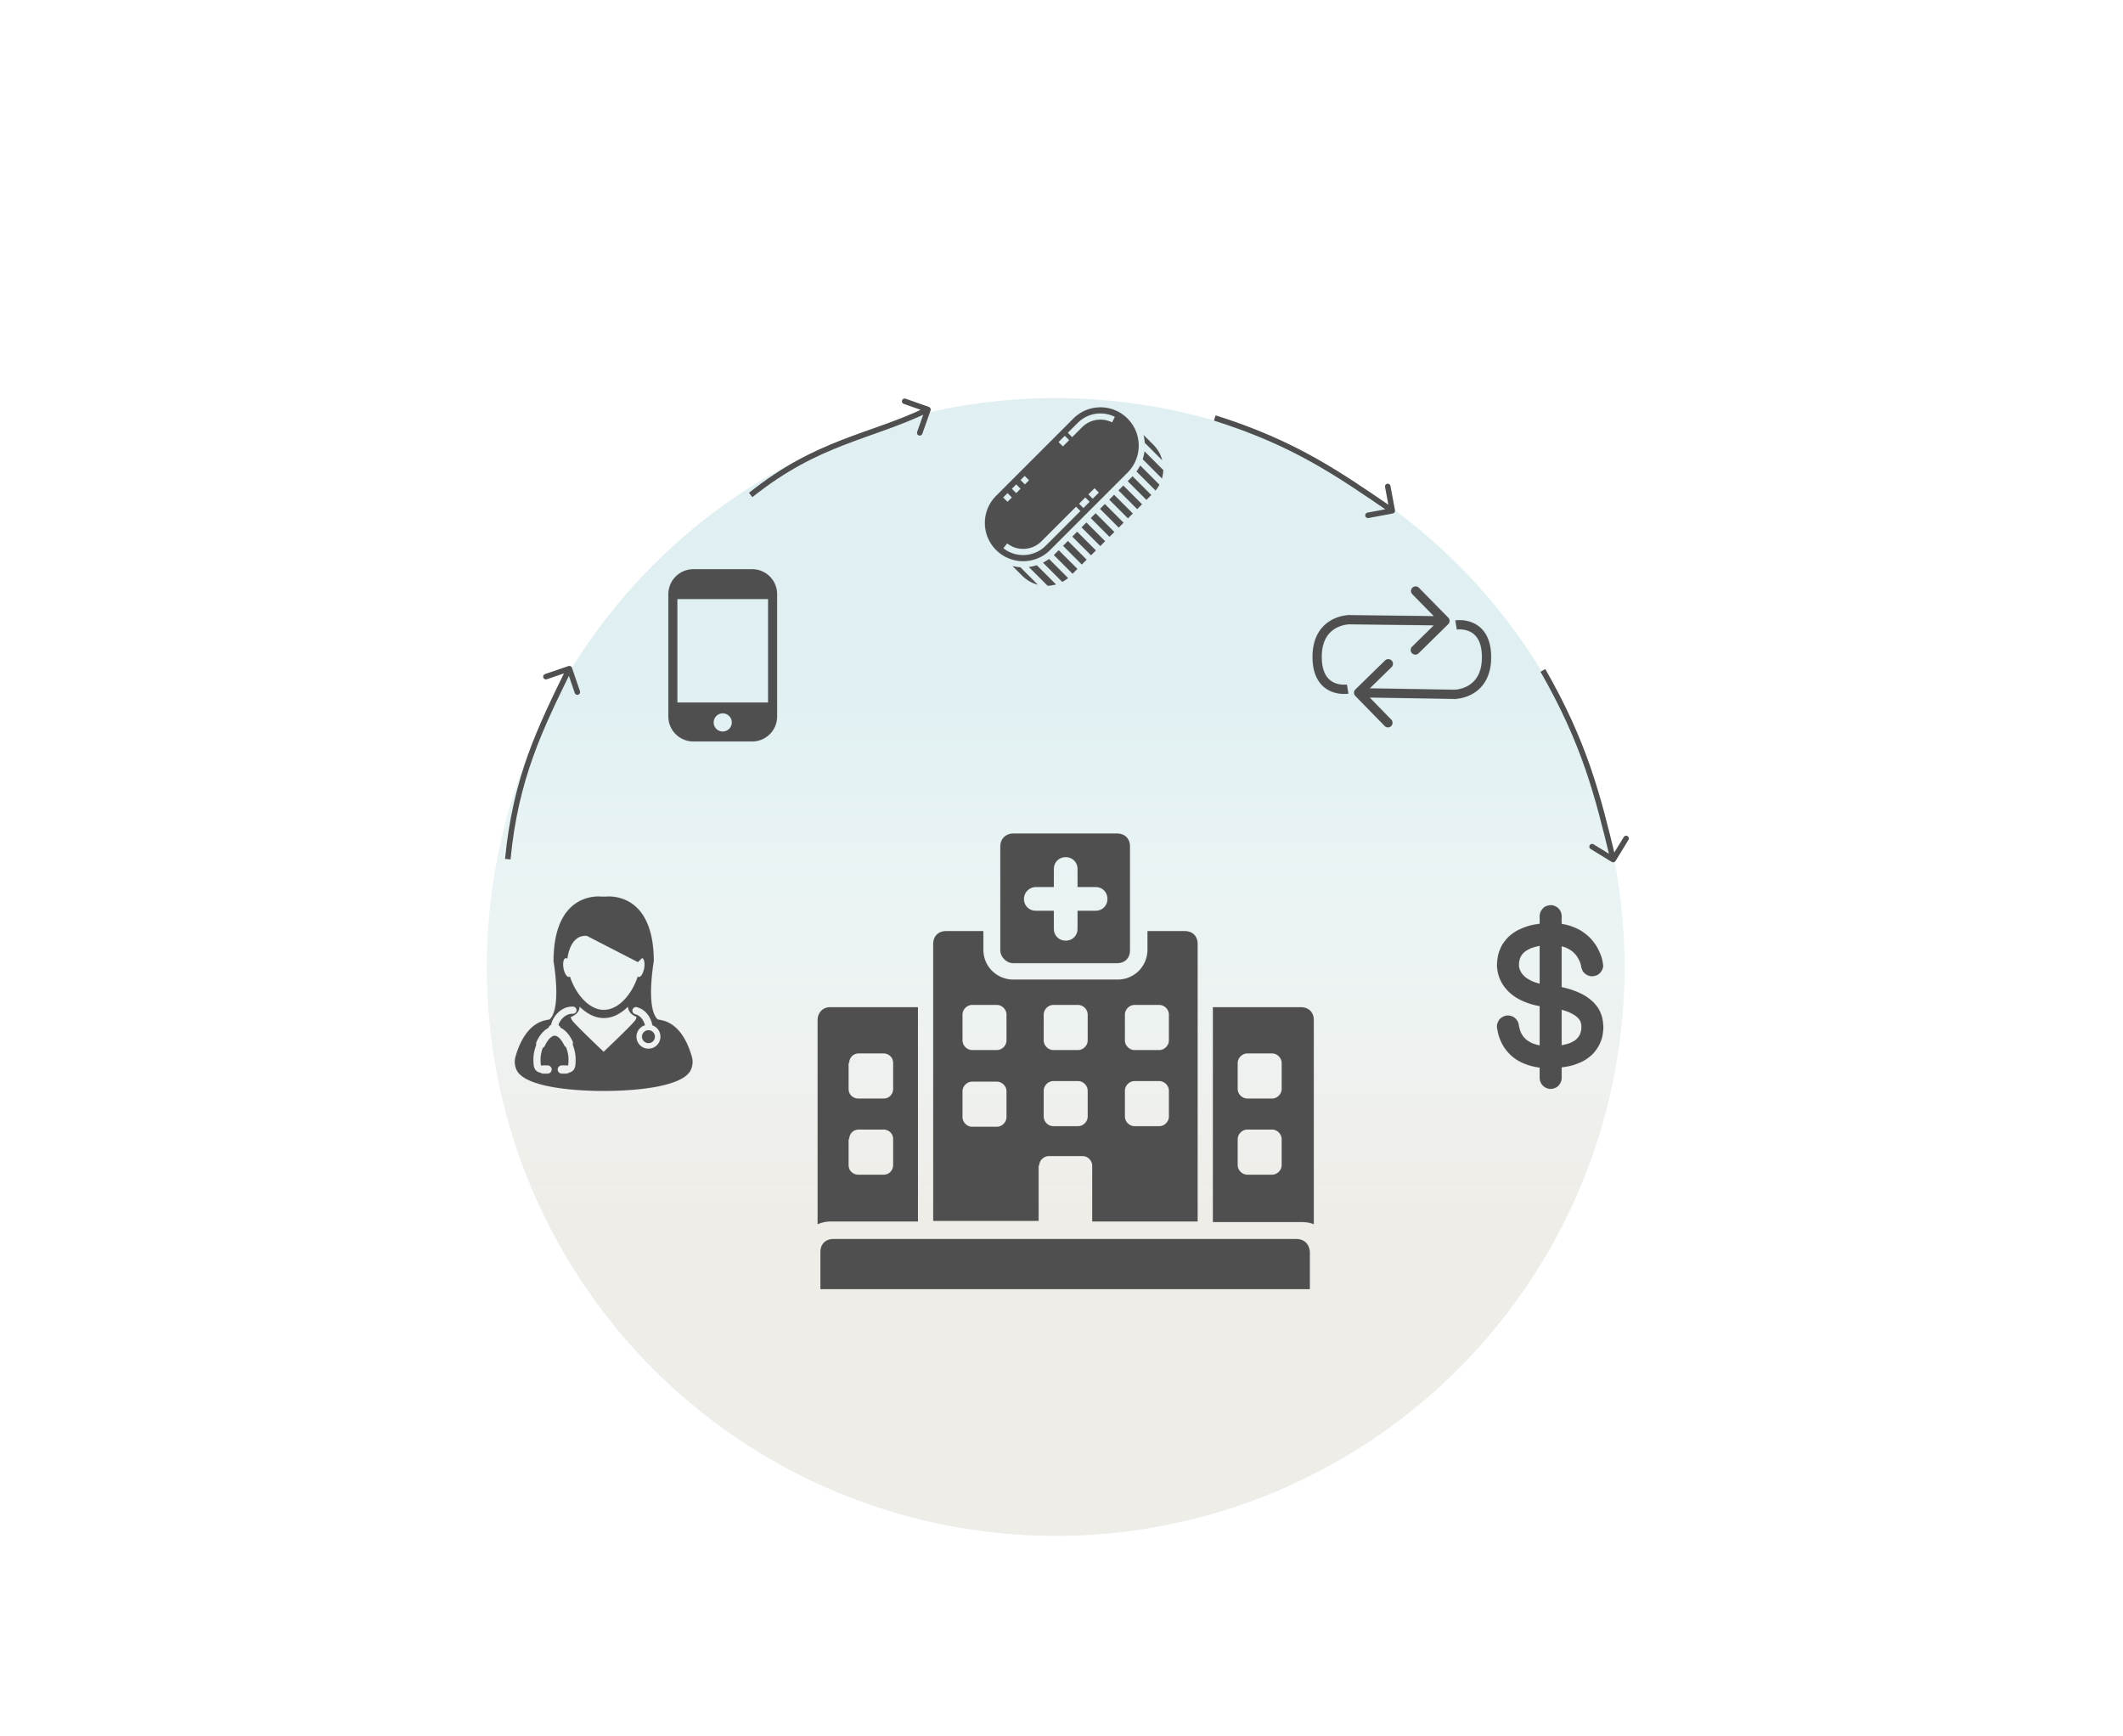 <svg width="7329" height="5991" viewBox="0 0 7329 5991" fill="none" xmlns="http://www.w3.org/2000/svg">
<circle cx="3644.5" cy="3337.5" r="1963.5" fill="#E0F0F2"/>
<circle cx="3644.5" cy="3337.5" r="1963.5" fill="url(#paint0_linear)"/>
<g filter="url(#filter0_d)">
<mask id="mask0" mask-type="alpha" maskUnits="userSpaceOnUse" x="2803" y="2725" width="1752" height="1752">
<path d="M4535.53 4221.99V3517.3C4535.53 3490.04 4518.01 3472.52 4490.76 3472.52H4187.08V4214.2H4492.71C4506.33 4214.2 4523.85 4216.15 4535.53 4221.99ZM4424.57 4017.59C4424.57 4035.11 4409 4050.68 4391.48 4050.68H4305.83C4288.31 4050.68 4272.73 4035.11 4272.73 4017.59V3928.04C4272.73 3910.52 4288.31 3894.95 4305.83 3894.95H4391.48C4409 3894.95 4424.57 3910.52 4424.57 3928.04V4017.59ZM4424.57 3754.79C4424.57 3772.31 4409 3787.88 4391.48 3787.88H4305.83C4288.31 3787.88 4272.73 3772.31 4272.73 3754.79V3665.24C4272.73 3647.72 4288.31 3632.15 4305.83 3632.15H4391.48C4409 3632.15 4424.57 3647.72 4424.57 3665.24V3754.79ZM4475.19 4272.6H2876.97C2849.72 4272.6 2832.2 4290.12 2832.2 4317.38V4445.86H4521.91V4317.38C4519.96 4290.12 4502.44 4272.6 4475.19 4272.6ZM3497.96 3320.68H3856.15C3883.4 3320.68 3900.92 3303.16 3900.92 3275.91V2917.72C3900.92 2890.47 3883.4 2872.95 3856.15 2872.95H3497.96C3472.65 2872.95 3453.19 2890.47 3453.19 2917.72V3275.91C3453.19 3299.27 3474.6 3320.68 3497.96 3320.68ZM3575.83 3057.88H3638.12V2995.59C3638.12 2972.23 3655.64 2954.71 3679 2954.71C3702.36 2954.71 3719.88 2972.23 3719.88 2995.59V3057.88H3782.17C3805.53 3057.88 3823.05 3075.4 3823.05 3098.76C3823.05 3122.12 3805.53 3139.64 3782.17 3139.64H3719.88V3201.94C3719.88 3225.3 3702.36 3242.82 3679 3242.82C3655.64 3242.82 3638.12 3225.3 3638.12 3201.94V3139.64H3575.83C3552.47 3139.64 3534.95 3122.12 3534.95 3098.76C3534.95 3075.4 3554.41 3057.88 3575.83 3057.88ZM3587.51 4019.54C3587.51 4002.02 3603.08 3986.44 3620.6 3986.44H3737.4C3754.92 3986.44 3770.49 4002.02 3770.49 4019.54V4212.26H4134.52V3254.5C4134.52 3227.24 4117 3209.72 4089.75 3209.72H3961.27V3273.96C3961.27 3330.42 3916.49 3377.14 3858.09 3377.14H3497.96C3441.51 3377.14 3394.79 3332.36 3394.79 3273.96V3209.72H3266.31C3239.05 3209.72 3221.53 3227.24 3221.53 3254.5V4210.31H3585.56V4019.54H3587.51ZM3883.4 3497.83C3883.4 3480.31 3898.97 3464.74 3916.49 3464.74H4002.15C4019.67 3464.74 4035.24 3480.31 4035.24 3497.83V3587.38C4035.24 3604.9 4019.67 3620.47 4002.15 3620.47H3916.49C3898.97 3620.47 3883.4 3604.9 3883.4 3587.38V3497.83ZM3883.4 3760.63C3883.4 3743.11 3898.97 3727.54 3916.49 3727.54H4002.15C4019.67 3727.54 4035.24 3743.11 4035.24 3760.63V3850.18C4035.24 3867.7 4019.67 3883.27 4002.15 3883.27H3916.49C3898.97 3883.27 3883.4 3867.7 3883.4 3850.18V3760.63ZM3603.08 3497.83C3603.08 3480.31 3618.65 3464.74 3636.17 3464.74H3721.83C3739.35 3464.74 3754.92 3480.31 3754.92 3497.83V3587.38C3754.92 3604.9 3739.35 3620.47 3721.83 3620.47H3636.17C3618.65 3620.47 3603.08 3604.9 3603.08 3587.38C3603.08 3587.38 3603.08 3497.83 3603.08 3497.83ZM3603.08 3760.63C3603.08 3743.11 3618.65 3727.54 3636.17 3727.54H3721.83C3739.35 3727.54 3754.92 3743.11 3754.92 3760.63V3850.18C3754.92 3867.7 3739.35 3883.27 3721.83 3883.27H3636.17C3618.65 3883.27 3603.08 3867.7 3603.08 3850.18C3603.08 3850.18 3603.08 3760.63 3603.08 3760.63ZM3474.6 3852.12C3474.6 3869.64 3459.03 3885.22 3441.51 3885.22H3355.85C3338.33 3885.22 3322.76 3869.64 3322.76 3852.12V3762.58C3322.76 3745.06 3338.33 3729.48 3355.85 3729.48H3441.51C3459.03 3729.48 3474.6 3745.06 3474.6 3762.58V3852.12ZM3474.6 3587.38C3474.6 3604.9 3459.03 3620.47 3441.51 3620.47H3355.85C3338.33 3620.47 3322.76 3604.9 3322.76 3587.38V3497.83C3322.76 3480.31 3338.33 3464.74 3355.85 3464.74H3441.51C3459.03 3464.74 3474.6 3480.31 3474.6 3497.83V3587.38Z" fill="black"/>
<path d="M2822.47 3517.29V4221.99C2834.15 4216.15 2851.67 4212.25 2867.24 4212.25H3168.97V3472.52H2865.29C2839.99 3472.52 2822.47 3491.99 2822.47 3517.29ZM2931.48 3928.04C2931.48 3912.47 2943.16 3894.95 2964.57 3894.95H3050.23C3065.8 3894.95 3083.32 3906.63 3083.32 3928.04V4017.59C3083.32 4033.16 3071.64 4050.68 3050.23 4050.68H2962.63C2947.05 4050.68 2929.53 4039 2929.53 4017.59V3928.04H2931.48ZM2931.48 3665.24C2931.48 3649.67 2943.16 3632.15 2964.57 3632.15H3050.23C3065.8 3632.15 3083.32 3643.83 3083.32 3665.24V3754.79C3083.32 3770.36 3071.64 3787.88 3050.23 3787.88H2962.63C2947.05 3787.88 2929.53 3776.2 2929.53 3754.79V3665.24H2931.48Z" fill="black"/>
</mask>
<g mask="url(#mask0)">
<g filter="url(#filter1_d)">
<rect x="2645.32" y="2514.76" width="2154.96" height="2154.96" fill="#4F4F4F"/>
</g>
</g>
</g>
<mask id="mask1" mask-type="alpha" maskUnits="userSpaceOnUse" x="1711" y="3057" width="746" height="746">
<path d="M2383.74 3695.2C2389.43 3684.28 2391.84 3671.64 2390.7 3659.16C2390.17 3654.91 2389.38 3650.76 2388.21 3646.68C2375.05 3601.35 2357.66 3572.66 2340.39 3554.25C2311.98 3523.96 2283.85 3521.57 2275.27 3519.58C2273.63 3519.23 2272.01 3518.86 2270.37 3518.57C2265.13 3513.71 2260.96 3506.91 2257.74 3498.79C2249.66 3478.43 2247.28 3449.49 2247.5 3420.74C2247.96 3368.97 2257.04 3317.68 2257.04 3317.68C2257.04 3317.68 2257.04 3317.68 2257.04 3317.67C2257.04 3310.5 2256.87 3303.62 2256.6 3296.89C2256.51 3294.77 2256.37 3292.74 2256.27 3290.66C2256.02 3286.11 2255.76 3281.64 2255.36 3277.29C2255.16 3275 2254.94 3272.79 2254.72 3270.55C2254.33 3266.54 2253.85 3262.64 2253.32 3258.82C2253.04 3256.68 2252.77 3254.54 2252.45 3252.45C2251.87 3248.55 2251.21 3244.73 2250.52 3241.02C2250.17 3239.31 2249.9 3237.55 2249.56 3235.85C2248.51 3230.77 2247.39 3225.84 2246.18 3221.1C2246.11 3220.93 2246.09 3220.75 2246.03 3220.55C2244.73 3215.58 2243.35 3210.87 2241.86 3206.33C2241.38 3204.97 2240.93 3203.68 2240.46 3202.37C2239.44 3199.23 2238.29 3196.14 2237.14 3193.19C2236.57 3191.71 2235.98 3190.24 2235.38 3188.82C2234.29 3186.14 2233.09 3183.53 2231.91 3181.01C2231.28 3179.62 2230.66 3178.24 2230 3176.91C2228.7 3174.36 2227.4 3171.9 2226.1 3169.53C2225.47 3168.41 2224.86 3167.27 2224.25 3166.19C2222.49 3163.13 2220.59 3160.16 2218.76 3157.35C2218.59 3157.07 2218.42 3156.76 2218.21 3156.47C2216.11 3153.37 2213.95 3150.42 2211.8 3147.65C2211.16 3146.84 2210.5 3146.08 2209.83 3145.31C2208.25 3143.37 2206.69 3141.49 2205.08 3139.7C2204.23 3138.81 2203.41 3137.97 2202.58 3137.06C2201.11 3135.47 2199.6 3133.96 2198.07 3132.49C2197.23 3131.66 2196.39 3130.85 2195.55 3130.09C2193.95 3128.63 2192.36 3127.27 2190.74 3125.92C2189.95 3125.26 2189.16 3124.59 2188.4 3123.98C2186.36 3122.37 2184.3 3120.83 2182.22 3119.39C2181.9 3119.13 2181.53 3118.85 2181.23 3118.63C2178.82 3116.95 2176.38 3115.41 2173.94 3113.95C2173.24 3113.54 2172.53 3113.17 2171.84 3112.77C2170.11 3111.75 2168.36 3110.8 2166.69 3109.94C2165.77 3109.47 2164.9 3109.04 2164.01 3108.6C2162.43 3107.84 2160.92 3107.12 2159.38 3106.43C2158.46 3106.04 2157.59 3105.65 2156.68 3105.28C2155.11 3104.61 2153.58 3104.03 2151.99 3103.45C2151.19 3103.14 2150.34 3102.82 2149.59 3102.53C2147.77 3101.87 2145.92 3101.28 2144.15 3100.74C2143.66 3100.59 2143.13 3100.4 2142.67 3100.27C2140.41 3099.6 2138.22 3099.02 2136.06 3098.48C2135.33 3098.31 2134.68 3098.17 2133.98 3098.02C2132.51 3097.69 2131.04 3097.34 2129.63 3097.06C2128.8 3096.9 2127.96 3096.74 2127.18 3096.61C2125.93 3096.37 2124.67 3096.17 2123.49 3095.98C2122.67 3095.85 2121.86 3095.73 2121.12 3095.64C2119.96 3095.49 2118.78 3095.34 2117.64 3095.22C2116.86 3095.14 2116.15 3095.05 2115.45 3094.97C2114.26 3094.87 2113.11 3094.76 2111.97 3094.68C2111.37 3094.65 2110.79 3094.58 2110.26 3094.55C2108.67 3094.44 2107.22 3094.41 2105.78 3094.35C2105.13 3094.33 2104.56 3094.33 2103.9 3094.33C2103.2 3094.33 2102.45 3094.32 2101.76 3094.32C2098.26 3094.32 2095.47 3094.45 2093.49 3094.62C2093.21 3094.62 2093.03 3094.64 2092.82 3094.67C2092.1 3094.71 2091.53 3094.77 2091.12 3094.82C2090.97 3094.83 2090.77 3094.85 2090.67 3094.88C2090.27 3094.89 2090.04 3094.93 2090.04 3094.93C2088.01 3094.8 2085.98 3094.72 2083.98 3094.64C2081.98 3094.7 2079.97 3094.8 2077.91 3094.91C2077.91 3094.91 2077.67 3094.89 2077.29 3094.85C2077.15 3094.83 2076.97 3094.82 2076.85 3094.8C2076.45 3094.76 2075.84 3094.7 2075.15 3094.64C2074.97 3094.63 2074.74 3094.63 2074.48 3094.61C2072.51 3094.44 2069.73 3094.3 2066.23 3094.3C2065.53 3094.3 2064.75 3094.3 2064 3094.3C2063.39 3094.3 2062.87 3094.3 2062.24 3094.32C2060.81 3094.36 2059.29 3094.44 2057.71 3094.52C2057.24 3094.55 2056.72 3094.59 2056.23 3094.64C2055.05 3094.71 2053.82 3094.81 2052.53 3094.96C2051.85 3095 2051.17 3095.09 2050.51 3095.17C2049.3 3095.31 2048.1 3095.46 2046.83 3095.63C2046.1 3095.73 2045.37 3095.85 2044.63 3095.95C2043.3 3096.15 2041.99 3096.37 2040.62 3096.64C2039.9 3096.77 2039.18 3096.88 2038.45 3097.02C2036.86 3097.34 2035.3 3097.7 2033.64 3098.05C2033.09 3098.19 2032.56 3098.31 2031.96 3098.43C2029.73 3098.96 2027.47 3099.55 2025.2 3100.25C2024.83 3100.34 2024.47 3100.49 2024.1 3100.59C2022.2 3101.19 2020.26 3101.81 2018.31 3102.5C2017.57 3102.76 2016.82 3103.05 2016.05 3103.34C2014.42 3103.95 2012.8 3104.6 2011.16 3105.28C2010.33 3105.62 2009.48 3105.98 2008.67 3106.36C2007.04 3107.05 2005.42 3107.85 2003.78 3108.64C2002.96 3109.03 2002.13 3109.42 2001.31 3109.86C1999.52 3110.79 1997.67 3111.82 1995.85 3112.88C1995.26 3113.24 1994.63 3113.55 1994.02 3113.93C1991.57 3115.4 1989.11 3116.96 1986.63 3118.67C1986.4 3118.82 1986.18 3119 1985.96 3119.16C1983.78 3120.69 1981.6 3122.31 1979.45 3124.02C1978.72 3124.59 1977.99 3125.22 1977.26 3125.8C1975.58 3127.18 1973.94 3128.62 1972.29 3130.11C1971.47 3130.88 1970.65 3131.67 1969.85 3132.43C1968.26 3133.93 1966.73 3135.5 1965.18 3137.14C1964.4 3137.96 1963.61 3138.8 1962.84 3139.64C1961.18 3141.48 1959.55 3143.42 1957.93 3145.39C1957.34 3146.14 1956.74 3146.82 1956.14 3147.6C1953.93 3150.39 1951.77 3153.34 1949.66 3156.46C1949.5 3156.7 1949.37 3156.96 1949.22 3157.17C1947.3 3160.04 1945.46 3163.05 1943.58 3166.2C1942.98 3167.24 1942.43 3168.36 1941.82 3169.44C1940.49 3171.87 1939.16 3174.36 1937.87 3176.94C1937.22 3178.27 1936.61 3179.61 1935.98 3180.98C1934.8 3183.54 1933.64 3186.18 1932.47 3188.89C1931.9 3190.32 1931.29 3191.74 1930.73 3193.19C1929.57 3196.19 1928.44 3199.31 1927.37 3202.5C1926.94 3203.8 1926.45 3205.02 1926.06 3206.35C1924.56 3210.92 1923.14 3215.66 1921.85 3220.61C1921.8 3220.8 1921.75 3221.02 1921.72 3221.21C1920.51 3225.93 1919.36 3230.86 1918.35 3235.93C1918.03 3237.61 1917.74 3239.35 1917.4 3241.03C1916.72 3244.75 1916.05 3248.6 1915.45 3252.51C1915.13 3254.58 1914.87 3256.72 1914.58 3258.85C1914.07 3262.67 1913.58 3266.57 1913.22 3270.61C1912.97 3272.86 1912.76 3275.07 1912.56 3277.37C1912.21 3281.68 1911.89 3286.16 1911.64 3290.69C1911.52 3292.78 1911.38 3294.81 1911.31 3296.97C1911.03 3303.68 1910.85 3310.57 1910.85 3317.73C1910.85 3317.73 1910.85 3317.73 1910.85 3317.74C1910.85 3317.74 1919.93 3369.05 1920.39 3420.8C1920.67 3449.55 1918.27 3478.48 1910.17 3498.88C1906.91 3507 1902.8 3513.8 1897.54 3518.62C1895.84 3518.94 1894.26 3519.29 1892.67 3519.67C1884.05 3521.67 1855.94 3524.04 1827.53 3554.32C1810.26 3572.76 1792.86 3601.48 1779.68 3646.77C1778.51 3650.85 1777.7 3654.99 1777.34 3659.19C1776.16 3671.69 1778.57 3684.35 1784.31 3695.2C1812.82 3749.13 1962.78 3765.7 2084.01 3765.7C2205.23 3765.7 2355.23 3749.13 2383.74 3695.2ZM2245.2 3517.19C2248.52 3524.3 2250.84 3531.7 2252.08 3539.23C2254.23 3539.96 2256.21 3540.81 2258.1 3541.83C2278.21 3552.58 2285.83 3577.72 2275.07 3597.84C2267.85 3611.35 2253.85 3619.72 2238.54 3619.72C2231.78 3619.72 2225.03 3618.03 2219.04 3614.82C2209.29 3609.62 2202.16 3600.92 2198.96 3590.33C2195.76 3579.75 2196.86 3568.56 2202.07 3558.81C2207.25 3549.14 2216.08 3542.02 2226.65 3538.86C2222.98 3524.47 2213.11 3507.23 2195.79 3501.54L2191.71 3500.2C2191.34 3500.08 2190.95 3500 2190.61 3499.84L2189.28 3499.4L2189.37 3499.16C2185.64 3497.01 2183.1 3493.03 2183.1 3488.42C2183.1 3481.56 2188.66 3476 2195.53 3476C2196 3476 2196.45 3476.09 2196.91 3476.14L2196.98 3475.95L2197.85 3476.24C2198.87 3476.43 2199.82 3476.75 2200.73 3477.18L2203.51 3478.08C2221.33 3483.94 2236.14 3497.83 2245.2 3517.19ZM1950.29 3308.31C1951.06 3307.78 1951.88 3307.41 1952.76 3307.26C1954.74 3306.93 1956.82 3307.67 1958.84 3309.31C1958.84 3309.31 1958.84 3309.16 1958.89 3308.86C1959.1 3306.74 1960.13 3297.93 1963.13 3286.93C1963.17 3286.81 1963.2 3286.7 1963.23 3286.57C1963.66 3285.05 1964.13 3283.49 1964.63 3281.89C1967.8 3271.8 1972.58 3260.56 1979.84 3251.14C1980.47 3250.33 1981.13 3249.54 1981.8 3248.76C1982.02 3248.49 1982.23 3248.22 1982.45 3247.95C1992.42 3236.56 2006.48 3228.67 2026.25 3230.51L2202.14 3321.05L2216.44 3307.29C2216.91 3307.38 2217.41 3307.54 2217.85 3307.75C2222.51 3309.95 2225.2 3318.73 2224.99 3330.02C2224.91 3333.79 2224.52 3337.84 2223.76 3342.01C2221.49 3354.82 2216.49 3365.38 2211.2 3369.9C2209.06 3371.67 2206.87 3372.52 2204.82 3372.17C2203.66 3371.97 2202.55 3371.39 2201.6 3370.49C2189.86 3406.98 2167.45 3443.33 2139.15 3465.2C2122.63 3477.92 2104.13 3485.7 2084.54 3485.7C2064.86 3485.7 2046.24 3477.81 2029.65 3464.94C2001.5 3443.06 1979.17 3406.83 1967.5 3370.49C1966.54 3371.37 1965.51 3371.95 1964.31 3372.17C1961.92 3372.6 1959.34 3371.39 1956.91 3368.93C1951.99 3363.98 1947.47 3353.98 1945.31 3342.01C1944.6 3338.06 1944.21 3334.23 1944.12 3330.64C1943.82 3319.88 1946.12 3311.3 1950.29 3308.31ZM1963.94 3702.51C1961.41 3704.61 1958.25 3705.76 1954.93 3705.76H1939.36C1931.55 3705.76 1925.19 3699.4 1925.19 3691.59L1925.21 3691.04C1925.5 3683.51 1931.81 3677.43 1939.36 3677.43H1954.93C1956.53 3677.43 1958.09 3677.7 1959.59 3678.22C1960.54 3677.96 1960.83 3677.74 1960.84 3677.73C1962.57 3674.66 1962.57 3661.86 1962.57 3655.71C1962.57 3643.31 1959.46 3628.34 1954.02 3614.43C1951.2 3612.82 1948.92 3610.4 1947.52 3607.47C1938.07 3587.69 1925.23 3574.92 1914.79 3574.92C1904.12 3574.92 1890.64 3588.73 1881.24 3609.26C1879.7 3612.61 1877.01 3615.34 1873.69 3616.96C1868.77 3630.28 1866.07 3643.98 1866.07 3655.7C1866.07 3660.87 1866.07 3674.57 1868.05 3677.78C1868.07 3677.78 1868.51 3678.05 1869.75 3678.36C1871.36 3677.74 1873.09 3677.42 1874.82 3677.42H1890.43C1897.71 3677.42 1903.77 3682.96 1904.51 3690.15L1904.59 3691.03C1904.59 3699.4 1898.24 3705.76 1890.44 3705.76H1874.83C1871.73 3705.76 1868.74 3704.73 1866.28 3702.84C1857.37 3701.16 1851.09 3697.23 1847.11 3690.83C1842.29 3683.1 1841.41 3672.94 1841.41 3655.7C1841.41 3640.58 1844.9 3623.18 1851.24 3606.55C1850.31 3602.99 1850.62 3599.28 1852.17 3595.93C1858.78 3581.48 1867.18 3569.11 1876.46 3560.17C1881.56 3555.25 1887.04 3551.3 1892.78 3548.41C1894.87 3543.51 1898.44 3539.39 1902.84 3536.76C1905.16 3523.72 1912.46 3509.93 1923.09 3498.64C1937.74 3483.07 1956.15 3474.5 1974.91 3474.5H1978.64V3474.58C1985.14 3474.95 1990.3 3480.27 1990.3 3486.86C1990.3 3493.45 1985.14 3498.78 1978.64 3499.14V3499.19H1978.17C1978.1 3499.19 1978.02 3499.21 1977.96 3499.21C1977.89 3499.21 1977.81 3499.19 1977.74 3499.19H1974.92C1951.81 3499.19 1932.67 3521.09 1927.83 3538.08C1931.14 3540.54 1933.84 3543.87 1935.61 3547.76C1951.55 3555.28 1965.62 3571.11 1976.4 3593.65C1978.2 3597.45 1978.43 3601.73 1977.11 3605.64C1983.57 3622.27 1987.27 3640.44 1987.27 3655.7C1987.25 3677.09 1987.25 3697.31 1963.94 3702.51ZM1976.16 3523.44C1972.97 3519.3 1970.96 3514.96 1970.41 3510.43V3510.41C1971.16 3510.14 1972.88 3509.54 1975.18 3508.49C1976.11 3508.09 1977.15 3507.57 1978.19 3506.99C1987.36 3502.19 2000.82 3492.17 2000.82 3474.52C2000.82 3474.52 2000.82 3474.52 2000.84 3474.52C2015.28 3488.82 2031.38 3500.19 2048.54 3506.99C2060.08 3511.58 2072.13 3514.11 2084.5 3514.11C2096.88 3514.11 2108.92 3511.58 2120.46 3506.99C2137.47 3500.26 2153.37 3489.07 2167.77 3474.92C2167.87 3474.98 2167.97 3475.02 2168.07 3475.07C2168.16 3480.76 2169.65 3485.64 2171.93 3489.8C2178.79 3502.3 2192.78 3508.33 2197.41 3510.06C2197.42 3510.14 2197.41 3510.26 2197.38 3510.43C2196.85 3514.93 2194.83 3519.3 2191.63 3523.44C2176.5 3542.77 2083.92 3630.38 2083.92 3630.38C2083.92 3630.38 1991.31 3542.8 1976.16 3523.44Z" fill="black"/>
<path d="M1979.84 3251.14C1980.47 3250.33 1981.13 3249.54 1981.8 3248.76Z" fill="black"/>
<path d="M1963.24 3286.58C1963.66 3285.05 1964.13 3283.49 1964.63 3281.89Z" fill="black"/>
<path d="M2238.57 3600.69C2250.93 3600.69 2260.95 3590.67 2260.95 3578.31C2260.95 3565.95 2250.93 3555.93 2238.57 3555.93C2226.21 3555.93 2216.19 3565.95 2216.19 3578.31C2216.19 3590.67 2226.21 3600.69 2238.57 3600.69Z" fill="black"/>
</mask>
<g mask="url(#mask1)">
<rect x="1711" y="3029.65" width="776.18" height="818.619" fill="#4F4F4F"/>
</g>
<mask id="mask2" mask-type="alpha" maskUnits="userSpaceOnUse" x="5027" y="3117" width="649" height="649">
<path d="M5315.18 3162.32C5315.18 3167.26 5315.18 3172.27 5315.18 3177.21C5315.18 3190.71 5315.18 3204.27 5315.18 3217.77C5315.18 3237.8 5315.18 3257.83 5315.18 3277.79C5315.18 3302.19 5315.18 3326.66 5315.18 3351.06C5315.18 3377.93 5315.18 3404.81 5315.18 3431.61C5315.18 3458.61 5315.18 3485.61 5315.18 3512.61C5315.18 3537.77 5315.18 3563 5315.18 3588.16C5315.18 3609.46 5315.18 3630.75 5315.18 3651.98C5315.18 3667.26 5315.18 3682.59 5315.18 3697.87C5315.18 3705.09 5315.12 3712.38 5315.18 3719.61C5315.18 3719.92 5315.18 3720.24 5315.18 3720.56C5315.18 3730.32 5319.43 3740.52 5326.34 3747.43C5332.93 3754.02 5343.77 3758.97 5353.21 3758.59C5363.03 3758.14 5373.24 3754.91 5380.08 3747.43C5386.93 3740.02 5391.24 3730.83 5391.24 3720.56C5391.24 3715.62 5391.24 3710.61 5391.24 3705.66C5391.24 3692.16 5391.24 3678.6 5391.24 3665.1C5391.24 3645.07 5391.24 3625.05 5391.24 3605.08C5391.24 3580.68 5391.24 3556.22 5391.24 3531.82C5391.24 3504.94 5391.24 3478.07 5391.24 3451.26C5391.24 3424.26 5391.24 3397.26 5391.24 3370.26C5391.24 3345.1 5391.24 3319.88 5391.24 3294.72C5391.24 3273.42 5391.24 3252.13 5391.24 3230.89C5391.24 3215.62 5391.24 3200.28 5391.24 3185.01C5391.24 3177.78 5391.3 3170.49 5391.24 3163.27C5391.24 3162.95 5391.24 3162.63 5391.24 3162.32C5391.24 3152.56 5386.99 3142.35 5380.08 3135.44C5373.49 3128.85 5362.65 3123.91 5353.21 3124.29C5343.39 3124.73 5333.18 3127.97 5326.34 3135.44C5319.49 3142.86 5315.18 3151.99 5315.18 3162.32Z" fill="black"/>
<path d="M5169.16 3553.37C5176.13 3600.9 5205.73 3644.19 5249.08 3665.55C5278.36 3680 5310.94 3686.97 5343.51 3686.78C5352.96 3686.72 5362.59 3686.46 5371.97 3685.89C5387.56 3685 5403.28 3683.1 5418.55 3679.74C5431.67 3676.89 5443.97 3672.27 5456.33 3666.94C5464.12 3663.52 5471.67 3659.46 5478.57 3654.52C5486.94 3648.44 5495.18 3642.1 5501.96 3634.24C5514.32 3619.98 5523.26 3604.64 5529.09 3586.64C5530.61 3581.89 5531.81 3577.01 5532.57 3572C5533.78 3564.59 5534.85 3557.04 5535.11 3549.5C5535.43 3541.13 5534.28 3533.09 5533.14 3524.78C5533.08 3524.53 5533.08 3524.28 5533.02 3524.09C5533.46 3527.45 5533.9 3530.8 5534.35 3534.23C5533.4 3520.79 5530.93 3508.94 5525.73 3496.64C5523.64 3491.64 5521.55 3486.76 5518.69 3482.13C5515.08 3476.23 5510.64 3470.72 5506.27 3465.46C5499.36 3457.16 5490.87 3450.63 5482.31 3444.17C5475.98 3439.41 5469.19 3435.29 5462.16 3431.68C5435.29 3417.86 5405.94 3409.05 5376.09 3404.68C5362.97 3402.72 5349.79 3401.7 5336.67 3399.99C5340.03 3400.43 5343.39 3400.88 5346.81 3401.32C5326.02 3398.53 5305.49 3393.78 5286.09 3385.6C5289.13 3386.87 5292.18 3388.14 5295.16 3389.41C5283.94 3384.59 5273.23 3378.69 5263.53 3371.22C5266.06 3373.18 5268.66 3375.21 5271.2 3377.17C5263.91 3371.53 5257.32 3365.07 5251.68 3357.78C5253.64 3360.31 5255.67 3362.91 5257.64 3365.45C5252.69 3359.05 5248.57 3352.01 5245.4 3344.6C5246.67 3347.64 5247.94 3350.68 5249.21 3353.66C5246.23 3346.56 5244.14 3339.15 5243.06 3331.54C5243.5 3334.9 5243.95 3338.26 5244.39 3341.68C5243.25 3333.06 5243.76 3324.06 5244.83 3315.51C5244.39 3318.87 5243.95 3322.22 5243.5 3325.65C5244.71 3316.96 5246.86 3308.47 5250.28 3300.42C5249.02 3303.46 5247.75 3306.51 5246.48 3309.48C5249.4 3302.64 5253.2 3296.18 5257.76 3290.28C5255.8 3292.82 5253.77 3295.41 5251.8 3297.95C5256.62 3291.8 5262.2 3286.29 5268.41 3281.47C5265.87 3283.44 5263.28 3285.46 5260.74 3287.43C5269.11 3280.96 5278.3 3275.89 5287.99 3271.77C5284.95 3273.04 5281.91 3274.31 5278.93 3275.58C5294.14 3269.18 5310.37 3265.31 5326.72 3263.09C5323.36 3263.54 5320 3263.98 5316.58 3264.42C5328.68 3262.77 5340.85 3262.2 5353.08 3262.39C5362.84 3262.58 5372.48 3262.84 5382.17 3264.11C5378.82 3263.66 5375.46 3263.22 5372.03 3262.77C5385.6 3264.61 5398.97 3267.97 5411.65 3273.23C5408.6 3271.96 5405.56 3270.7 5402.58 3269.43C5412.53 3273.68 5421.91 3279.06 5430.47 3285.65C5427.93 3283.69 5425.34 3281.66 5422.8 3279.7C5430.91 3285.97 5438.14 3293.26 5444.41 3301.31C5442.45 3298.77 5440.42 3296.18 5438.46 3293.64C5445.3 3302.51 5450.88 3312.21 5455.25 3322.54C5453.98 3319.5 5452.72 3316.46 5451.45 3313.48C5455.25 3322.41 5458.42 3331.98 5459.69 3341.68C5459.24 3338.32 5458.8 3334.96 5458.36 3331.54C5458.36 3331.6 5458.36 3331.73 5458.36 3331.79C5458.17 3337.05 5459.24 3341.93 5461.65 3346.43C5463.17 3351.12 5465.84 3355.24 5469.51 3358.67C5476.1 3365.26 5486.94 3370.2 5496.38 3369.82C5506.21 3369.38 5516.41 3366.15 5523.26 3358.67C5529.59 3351.76 5535.55 3341.55 5534.41 3331.79C5532.89 3318.87 5530.29 3306.76 5525.35 3294.65C5520.47 3282.74 5515.33 3271.14 5507.92 3260.49C5499.49 3248.32 5489.98 3236.73 5478.38 3227.41C5470.91 3221.39 5463.24 3215.49 5454.87 3210.68C5445.81 3205.48 5436.11 3201.42 5426.35 3197.81C5406.89 3190.59 5385.66 3187.54 5365 3186.66C5352.39 3186.09 5339.58 3186.15 5326.97 3187.29C5313.85 3188.49 5300.73 3190.27 5287.93 3193.12C5273.61 3196.35 5260.04 3201.42 5246.67 3207.44C5232.92 3213.59 5220.37 3222.34 5209.15 3232.35C5202.24 3238.56 5196.66 3245.85 5191.09 3253.27C5187.22 3258.46 5183.99 3264.11 5181.33 3270C5177.14 3279.32 5173.34 3288.63 5171.38 3298.65C5169.16 3309.55 5168.02 3320.7 5167.83 3331.86C5167.83 3333.89 5167.83 3335.91 5168.02 3337.94C5169.67 3357.78 5174.99 3376.48 5185.13 3393.78C5199.77 3418.88 5223.16 3439.09 5249.14 3451.71C5267.46 3460.58 5286.73 3467.3 5306.69 3471.35C5322.73 3474.65 5339.01 3476.36 5355.3 3478.01C5357.65 3478.26 5359.99 3478.52 5362.34 3478.83C5358.98 3478.39 5355.62 3477.95 5352.2 3477.5C5369.37 3479.85 5386.36 3483.59 5402.84 3488.91C5408.79 3490.88 5414.69 3493.03 5420.46 3495.44C5417.41 3494.17 5414.37 3492.9 5411.39 3491.64C5423.18 3496.64 5434.59 3502.73 5444.73 3510.59C5442.19 3508.62 5439.6 3506.59 5437.06 3504.63C5443.46 3509.57 5449.29 3515.15 5454.24 3521.49C5452.27 3518.95 5450.24 3516.35 5448.28 3513.82C5452.21 3518.95 5455.57 3524.53 5458.1 3530.49C5456.84 3527.45 5455.57 3524.4 5454.3 3521.42C5456.65 3527.13 5458.29 3533.09 5459.12 3539.17C5458.67 3535.81 5458.23 3532.45 5457.79 3529.03C5458.48 3534.48 5459.12 3539.93 5459.81 3545.38C5459.37 3542.02 5458.93 3538.66 5458.48 3535.24C5459.56 3543.29 5459.31 3551.53 5458.23 3559.51C5458.67 3556.16 5459.12 3552.8 5459.56 3549.37C5458.42 3557.74 5456.2 3565.98 5452.97 3573.84C5454.24 3570.8 5455.5 3567.75 5456.77 3564.78C5453.79 3571.75 5449.99 3578.27 5445.43 3584.23C5447.39 3581.7 5449.42 3579.1 5451.38 3576.56C5446.63 3582.65 5441.12 3588.1 5435.03 3592.85C5437.57 3590.89 5440.17 3588.86 5442.7 3586.89C5434.97 3592.85 5426.35 3597.67 5417.35 3601.47C5420.39 3600.2 5423.43 3598.94 5426.41 3597.67C5412.09 3603.69 5396.94 3607.24 5381.54 3609.33C5384.9 3608.89 5388.26 3608.44 5391.68 3608C5380.59 3609.46 5369.44 3610.15 5358.28 3610.34C5355.87 3610.34 5353.53 3610.34 5351.12 3610.53C5345.23 3610.92 5339.27 3610.85 5333.37 3610.53C5327.99 3610.28 5322.6 3609.77 5317.21 3609.08C5320.57 3609.52 5323.93 3609.96 5327.35 3610.41C5312.97 3608.44 5298.77 3604.89 5285.33 3599.25C5288.37 3600.52 5291.42 3601.79 5294.4 3603.06C5284.63 3598.94 5275.44 3593.68 5267.08 3587.21C5269.61 3589.18 5272.21 3591.2 5274.75 3593.17C5267.71 3587.65 5261.37 3581.38 5255.86 3574.35C5257.83 3576.88 5259.85 3579.48 5261.82 3582.01C5256.11 3574.54 5251.42 3566.42 5247.68 3557.8C5248.95 3560.85 5250.22 3563.89 5251.49 3566.87C5246.92 3556.03 5244.01 3544.68 5242.3 3533.09C5241.09 3528.14 5238.88 3523.83 5235.52 3520.16C5232.85 3516.04 5229.31 3512.74 5224.87 3510.33C5216.69 3505.58 5204.71 3503.55 5195.59 3506.53C5186.4 3509.51 5177.52 3515.21 5172.83 3524.02C5171.57 3527.06 5170.3 3530.11 5169.03 3533.09C5167.32 3539.87 5167.32 3546.59 5169.16 3553.37Z" fill="black"/>
</mask>
<g mask="url(#mask2)">
<rect x="5027" y="3030.46" width="767.983" height="828.557" fill="#4F4F4F"/>
</g>
<path d="M1974.49 2304.93C1972.79 2299.96 1967.39 2297.31 1962.43 2299.01L1881.53 2326.68C1876.56 2328.38 1873.91 2333.78 1875.61 2338.75C1877.31 2343.71 1882.71 2346.36 1887.68 2344.66L1959.59 2320.06L1984.18 2391.97C1985.88 2396.94 1991.28 2399.58 1996.25 2397.89C2001.21 2396.19 2003.86 2390.79 2002.16 2385.82L1974.49 2304.93ZM1956.97 2303.82C1856.43 2508.9 1770.72 2682.24 1743.54 2964.59L1762.46 2966.41C1789.28 2687.76 1873.57 2517.1 1974.03 2312.18L1956.97 2303.82Z" fill="#4F4F4F"/>
<path d="M3212.53 1416.71C3214.28 1411.76 3211.68 1406.33 3206.74 1404.58L3126.12 1376.1C3121.18 1374.35 3115.75 1376.94 3114 1381.89C3112.25 1386.84 3114.85 1392.26 3119.79 1394.01L3191.45 1419.33L3166.13 1490.99C3164.38 1495.94 3166.97 1501.36 3171.92 1503.11C3176.87 1504.86 3182.3 1502.27 3184.04 1497.32L3212.53 1416.71ZM3199.48 1404.97C3096.82 1454.02 3003.67 1480.6 2904.59 1519.14C2805.93 1557.51 2703.51 1607.08 2585.58 1701.07L2597.42 1715.93C2713.49 1623.42 2814.1 1574.72 2911.48 1536.85C3008.44 1499.14 3104.32 1471.49 3207.67 1422.11L3199.48 1404.97Z" fill="#4F4F4F"/>
<path d="M4808.25 1772.34C4813.41 1771.37 4816.81 1766.4 4815.84 1761.25L4800.05 1677.22C4799.08 1672.06 4794.11 1668.67 4788.96 1669.63C4783.8 1670.6 4780.41 1675.57 4781.38 1680.73L4795.41 1755.42L4720.72 1769.45C4715.56 1770.42 4712.17 1775.39 4713.13 1780.54C4714.1 1785.7 4719.07 1789.1 4724.23 1788.13L4808.25 1772.34ZM4811.86 1755.16C4625.31 1627.62 4474.54 1521.24 4196.48 1433.71L4190.77 1451.83C4465.93 1538.45 4614.69 1643.38 4801.14 1770.84L4811.86 1755.16Z" fill="#4F4F4F"/>
<path d="M5564.04 2975.1C5568.51 2977.84 5574.36 2976.44 5577.1 2971.96L5621.77 2899.06C5624.52 2894.59 5623.11 2888.74 5618.64 2886C5614.16 2883.26 5608.32 2884.66 5605.57 2889.14L5565.86 2953.94L5501.06 2914.23C5496.59 2911.48 5490.74 2912.89 5488 2917.36C5485.26 2921.84 5486.66 2927.68 5491.14 2930.43L5564.04 2975.1ZM5578.24 2964.78C5524.89 2742.55 5479.5 2562.09 5334.62 2309.28L5318.13 2318.72C5461.63 2569.13 5506.52 2747.44 5559.76 2969.22L5578.24 2964.78Z" fill="#4F4F4F"/>
<mask id="mask3" mask-type="alpha" maskUnits="userSpaceOnUse" x="4531" y="2024" width="617" height="487">
<path d="M4999.55 2154.52C5005.83 2148.35 5005.88 2138.22 4999.67 2131.89L4898.39 2028.84C4892.17 2022.52 4882.04 2022.4 4875.76 2028.57C4869.48 2034.74 4869.43 2044.87 4875.64 2051.2L4965.67 2142.8L4874.69 2232.21C4868.41 2238.39 4868.35 2248.52 4874.57 2254.84C4880.78 2261.16 4890.91 2261.29 4897.19 2255.11L4999.55 2154.52ZM4988.38 2127.07L4651.39 2123L4651.23 2155L4988.21 2159.07L4988.38 2127.07Z" fill="black"/>
<path d="M4658.18 2139C4658.18 2139 4547 2139 4547 2267.45C4547 2395.89 4652.45 2378.54 4652.45 2378.54" stroke="black" stroke-width="32"/>
<path d="M4679.05 2379.75C4672.76 2385.9 4672.69 2396.03 4678.89 2402.38L4779.98 2505.85C4786.19 2512.2 4796.32 2512.36 4802.61 2506.22C4808.9 2500.07 4808.97 2489.94 4802.77 2483.59L4712.91 2391.62L4804.05 2302.57C4810.34 2296.43 4810.41 2286.3 4804.21 2279.95C4798 2273.6 4787.87 2273.43 4781.58 2279.58L4679.05 2379.75ZM4690.17 2407.25L5027.15 2412.7L5027.37 2380.7L4690.4 2375.25L4690.17 2407.25Z" fill="black"/>
<path d="M5020.39 2396.69C5020.39 2396.69 5131.57 2397.14 5131.8 2268.7C5132.03 2140.25 5026.55 2157.17 5026.55 2157.17" stroke="black" stroke-width="32"/>
</mask>
<g mask="url(#mask3)">
<rect x="4461.34" y="1975.45" width="731.25" height="539.701" fill="#4F4F4F"/>
</g>
<mask id="mask4" mask-type="alpha" maskUnits="userSpaceOnUse" x="3368" y="1374" width="680" height="680">
<path d="M3600.54 1942.14L3667.07 2008.67C3674.21 2004.91 3680.98 2000.42 3687.28 1995.19L3621.49 1929.4C3614.82 1934.21 3607.84 1938.48 3600.54 1942.14Z" fill="black"/>
<path d="M3640.45 1913.45C3639.63 1914.27 3638.74 1914.96 3637.91 1915.76L3702.69 1980.54L3719.54 1963.69L3654.88 1899.03L3640.45 1913.45Z" fill="black"/>
<path d="M3718.62 1835.27L3701.77 1852.12L3766.44 1916.79L3783.29 1899.94L3718.62 1835.27Z" fill="black"/>
<path d="M3686.75 1867.15L3669.9 1884L3734.56 1948.66L3751.41 1931.81L3686.75 1867.15Z" fill="black"/>
<path d="M3495.27 1953.74L3529.2 1987.68C3544.28 2002.76 3562.77 2013.1 3582.88 2018.28L3522.5 1957.9C3513.16 1957.32 3504.07 1955.92 3495.27 1953.74Z" fill="black"/>
<path d="M4012.27 1588.87C4007.08 1568.76 3996.74 1550.27 3981.67 1535.2L3947.74 1501.28C3949.92 1510.09 3951.31 1519.17 3951.89 1528.5L4012.27 1588.87Z" fill="black"/>
<path d="M3625.42 1898.43L3892.43 1631.41C3917.39 1606.46 3931.12 1573.28 3931.12 1538C3931.12 1465.14 3871.86 1405.88 3799 1405.88C3763.71 1405.88 3730.54 1419.61 3705.58 1444.57L3438.57 1711.58C3413.61 1736.54 3399.88 1769.72 3399.88 1805C3399.88 1877.86 3459.14 1937.12 3532 1937.12C3567.29 1937.12 3600.46 1923.39 3625.42 1898.43ZM3740.14 1753.65L3725.12 1738.63L3746.63 1717.11L3761.66 1732.14L3740.14 1753.65ZM3772.28 1721.51L3757.26 1706.49L3778.51 1685.24L3793.53 1700.26L3772.28 1721.51ZM3720.61 1459.59C3741.54 1438.65 3769.39 1427.12 3799 1427.12C3816.43 1427.12 3833.13 1431.08 3848.64 1438.87L3839.11 1457.85C3826.58 1451.57 3813.08 1448.38 3799 1448.38C3775.06 1448.38 3752.56 1457.69 3735.64 1474.62L3701.35 1508.91L3686.32 1493.88L3720.61 1459.59ZM3675.9 1504.3L3690.93 1519.33L3669.37 1540.89L3654.34 1525.86L3675.9 1504.3ZM3537.47 1642.74L3552.49 1657.76L3538.22 1672.03L3523.2 1657.01L3537.47 1642.74ZM3508.18 1672.03L3523.2 1687.06L3508.17 1702.09L3493.14 1687.07L3508.18 1672.03ZM3478.12 1702.09L3493.14 1717.11L3478.12 1732.14L3463.09 1717.11L3478.12 1702.09ZM3476.91 1875.64C3492.79 1888.06 3511.84 1894.62 3532 1894.62C3555.94 1894.62 3578.44 1885.31 3595.36 1868.38L3714.76 1748.99L3729.78 1764.01L3610.39 1883.41C3589.46 1904.35 3561.61 1915.88 3532 1915.88C3507.05 1915.88 3483.47 1907.75 3463.82 1892.38L3476.91 1875.64Z" fill="black"/>
<path d="M3551.63 1956.98L3616.57 2021.92C3626.55 2021.57 3636.31 2020.07 3645.68 2017.32L3579.25 1950.88C3570.3 1953.77 3561.07 1955.78 3551.63 1956.98Z" fill="black"/>
<path d="M3750.5 1803.4L3733.65 1820.25L3798.31 1884.91L3815.17 1868.06L3750.5 1803.4Z" fill="black"/>
<path d="M3923.39 1627.49L3989.18 1693.28C3994.41 1686.98 3998.91 1680.2 4002.66 1673.07L3936.13 1606.54C3932.48 1613.83 3928.21 1620.81 3923.39 1627.49Z" fill="black"/>
<path d="M3907.45 1646.45L3893.02 1660.87L3957.69 1725.54L3974.54 1708.69L3909.76 1643.91C3908.96 1644.74 3908.27 1645.63 3907.45 1646.45Z" fill="black"/>
<path d="M3782.38 1771.52L3765.53 1788.38L3830.19 1853.04L3847.04 1836.19L3782.38 1771.52Z" fill="black"/>
<path d="M3950.98 1557.63C3949.78 1567.07 3947.76 1576.3 3944.88 1585.23L4011.32 1651.67C4014.07 1642.31 4015.57 1632.54 4015.92 1622.57L3950.98 1557.63Z" fill="black"/>
<path d="M3877.99 1675.9L3861.14 1692.75L3925.8 1757.41L3942.65 1740.56L3877.99 1675.9Z" fill="black"/>
<path d="M3814.25 1739.65L3797.4 1756.5L3862.06 1821.16L3878.92 1804.31L3814.25 1739.65Z" fill="black"/>
<path d="M3846.11 1707.77L3829.26 1724.62L3893.92 1789.29L3910.78 1772.44L3846.11 1707.77Z" fill="black"/>
</mask>
<g mask="url(#mask4)">
<rect x="3116.4" y="1170" width="1010.93" height="961.067" fill="#4F4F4F"/>
</g>
<mask id="mask5" mask-type="alpha" maskUnits="userSpaceOnUse" x="2182" y="1949" width="626" height="626">
<path d="M2596.66 1964.65H2393.53C2370.65 1964.65 2348.71 1973.73 2332.53 1989.89C2316.34 2006.05 2307.23 2027.98 2307.2 2050.85V2473.15C2307.23 2496.02 2316.34 2517.95 2332.53 2534.11C2348.71 2550.27 2370.65 2559.35 2393.53 2559.35H2596.66C2607.98 2559.35 2619.19 2557.12 2629.64 2552.79C2640.1 2548.45 2649.59 2542.1 2657.59 2534.1C2665.59 2526.09 2671.94 2516.59 2676.26 2506.13C2680.59 2495.67 2682.81 2484.47 2682.8 2473.15V2050.85C2682.81 2039.53 2680.59 2028.32 2676.26 2017.87C2671.94 2007.41 2665.59 1997.9 2657.59 1989.9C2649.59 1981.89 2640.1 1975.54 2629.64 1971.21C2619.19 1966.88 2607.98 1964.65 2596.66 1964.65V1964.65ZM2495 2524.92C2488.81 2524.92 2482.76 2523.08 2477.61 2519.64C2472.46 2516.2 2468.45 2511.32 2466.08 2505.6C2463.71 2499.88 2463.09 2493.58 2464.3 2487.51C2465.51 2481.44 2468.49 2475.86 2472.87 2471.49C2477.25 2467.11 2482.82 2464.13 2488.89 2462.92C2494.97 2461.71 2501.26 2462.33 2506.98 2464.7C2512.7 2467.07 2517.59 2471.08 2521.03 2476.23C2524.46 2481.38 2526.3 2487.43 2526.3 2493.62C2526.3 2501.92 2523 2509.88 2517.13 2515.75C2511.26 2521.62 2503.3 2524.92 2495 2524.92V2524.92ZM2651.5 2424.76H2338.5V2067.94H2651.5V2424.76Z" fill="black"/>
</mask>
<g mask="url(#mask5)">
<rect x="2169.48" y="1932.31" width="638.52" height="724.073" fill="#4F4F4F"/>
</g>
<defs>
<filter id="filter0_d" x="2784" y="2710" width="1790" height="1790" filterUnits="userSpaceOnUse" color-interpolation-filters="sRGB">
<feFlood flood-opacity="0" result="BackgroundImageFix"/>
<feColorMatrix in="SourceAlpha" type="matrix" values="0 0 0 0 0 0 0 0 0 0 0 0 0 0 0 0 0 0 127 0" result="hardAlpha"/>
<feOffset dy="4"/>
<feGaussianBlur stdDeviation="9.5"/>
<feComposite in2="hardAlpha" operator="out"/>
<feColorMatrix type="matrix" values="0 0 0 0 0 0 0 0 0 0 0 0 0 0 0 0 0 0 0.25 0"/>
<feBlend mode="normal" in2="BackgroundImageFix" result="effect1_dropShadow"/>
<feBlend mode="normal" in="SourceGraphic" in2="effect1_dropShadow" result="shape"/>
</filter>
<filter id="filter1_d" x="2641.32" y="2514.76" width="2162.96" height="2162.96" filterUnits="userSpaceOnUse" color-interpolation-filters="sRGB">
<feFlood flood-opacity="0" result="BackgroundImageFix"/>
<feColorMatrix in="SourceAlpha" type="matrix" values="0 0 0 0 0 0 0 0 0 0 0 0 0 0 0 0 0 0 127 0" result="hardAlpha"/>
<feOffset dy="4"/>
<feGaussianBlur stdDeviation="2"/>
<feComposite in2="hardAlpha" operator="out"/>
<feColorMatrix type="matrix" values="0 0 0 0 0 0 0 0 0 0 0 0 0 0 0 0 0 0 0.25 0"/>
<feBlend mode="normal" in2="BackgroundImageFix" result="effect1_dropShadow"/>
<feBlend mode="normal" in="SourceGraphic" in2="effect1_dropShadow" result="shape"/>
</filter>
<linearGradient id="paint0_linear" x1="3644.5" y1="1374" x2="3644.5" y2="5301" gradientUnits="userSpaceOnUse">
<stop offset="0.255" stop-color="white" stop-opacity="0"/>
<stop offset="0.708" stop-color="#EFEDE8"/>
</linearGradient>
</defs>
</svg>
